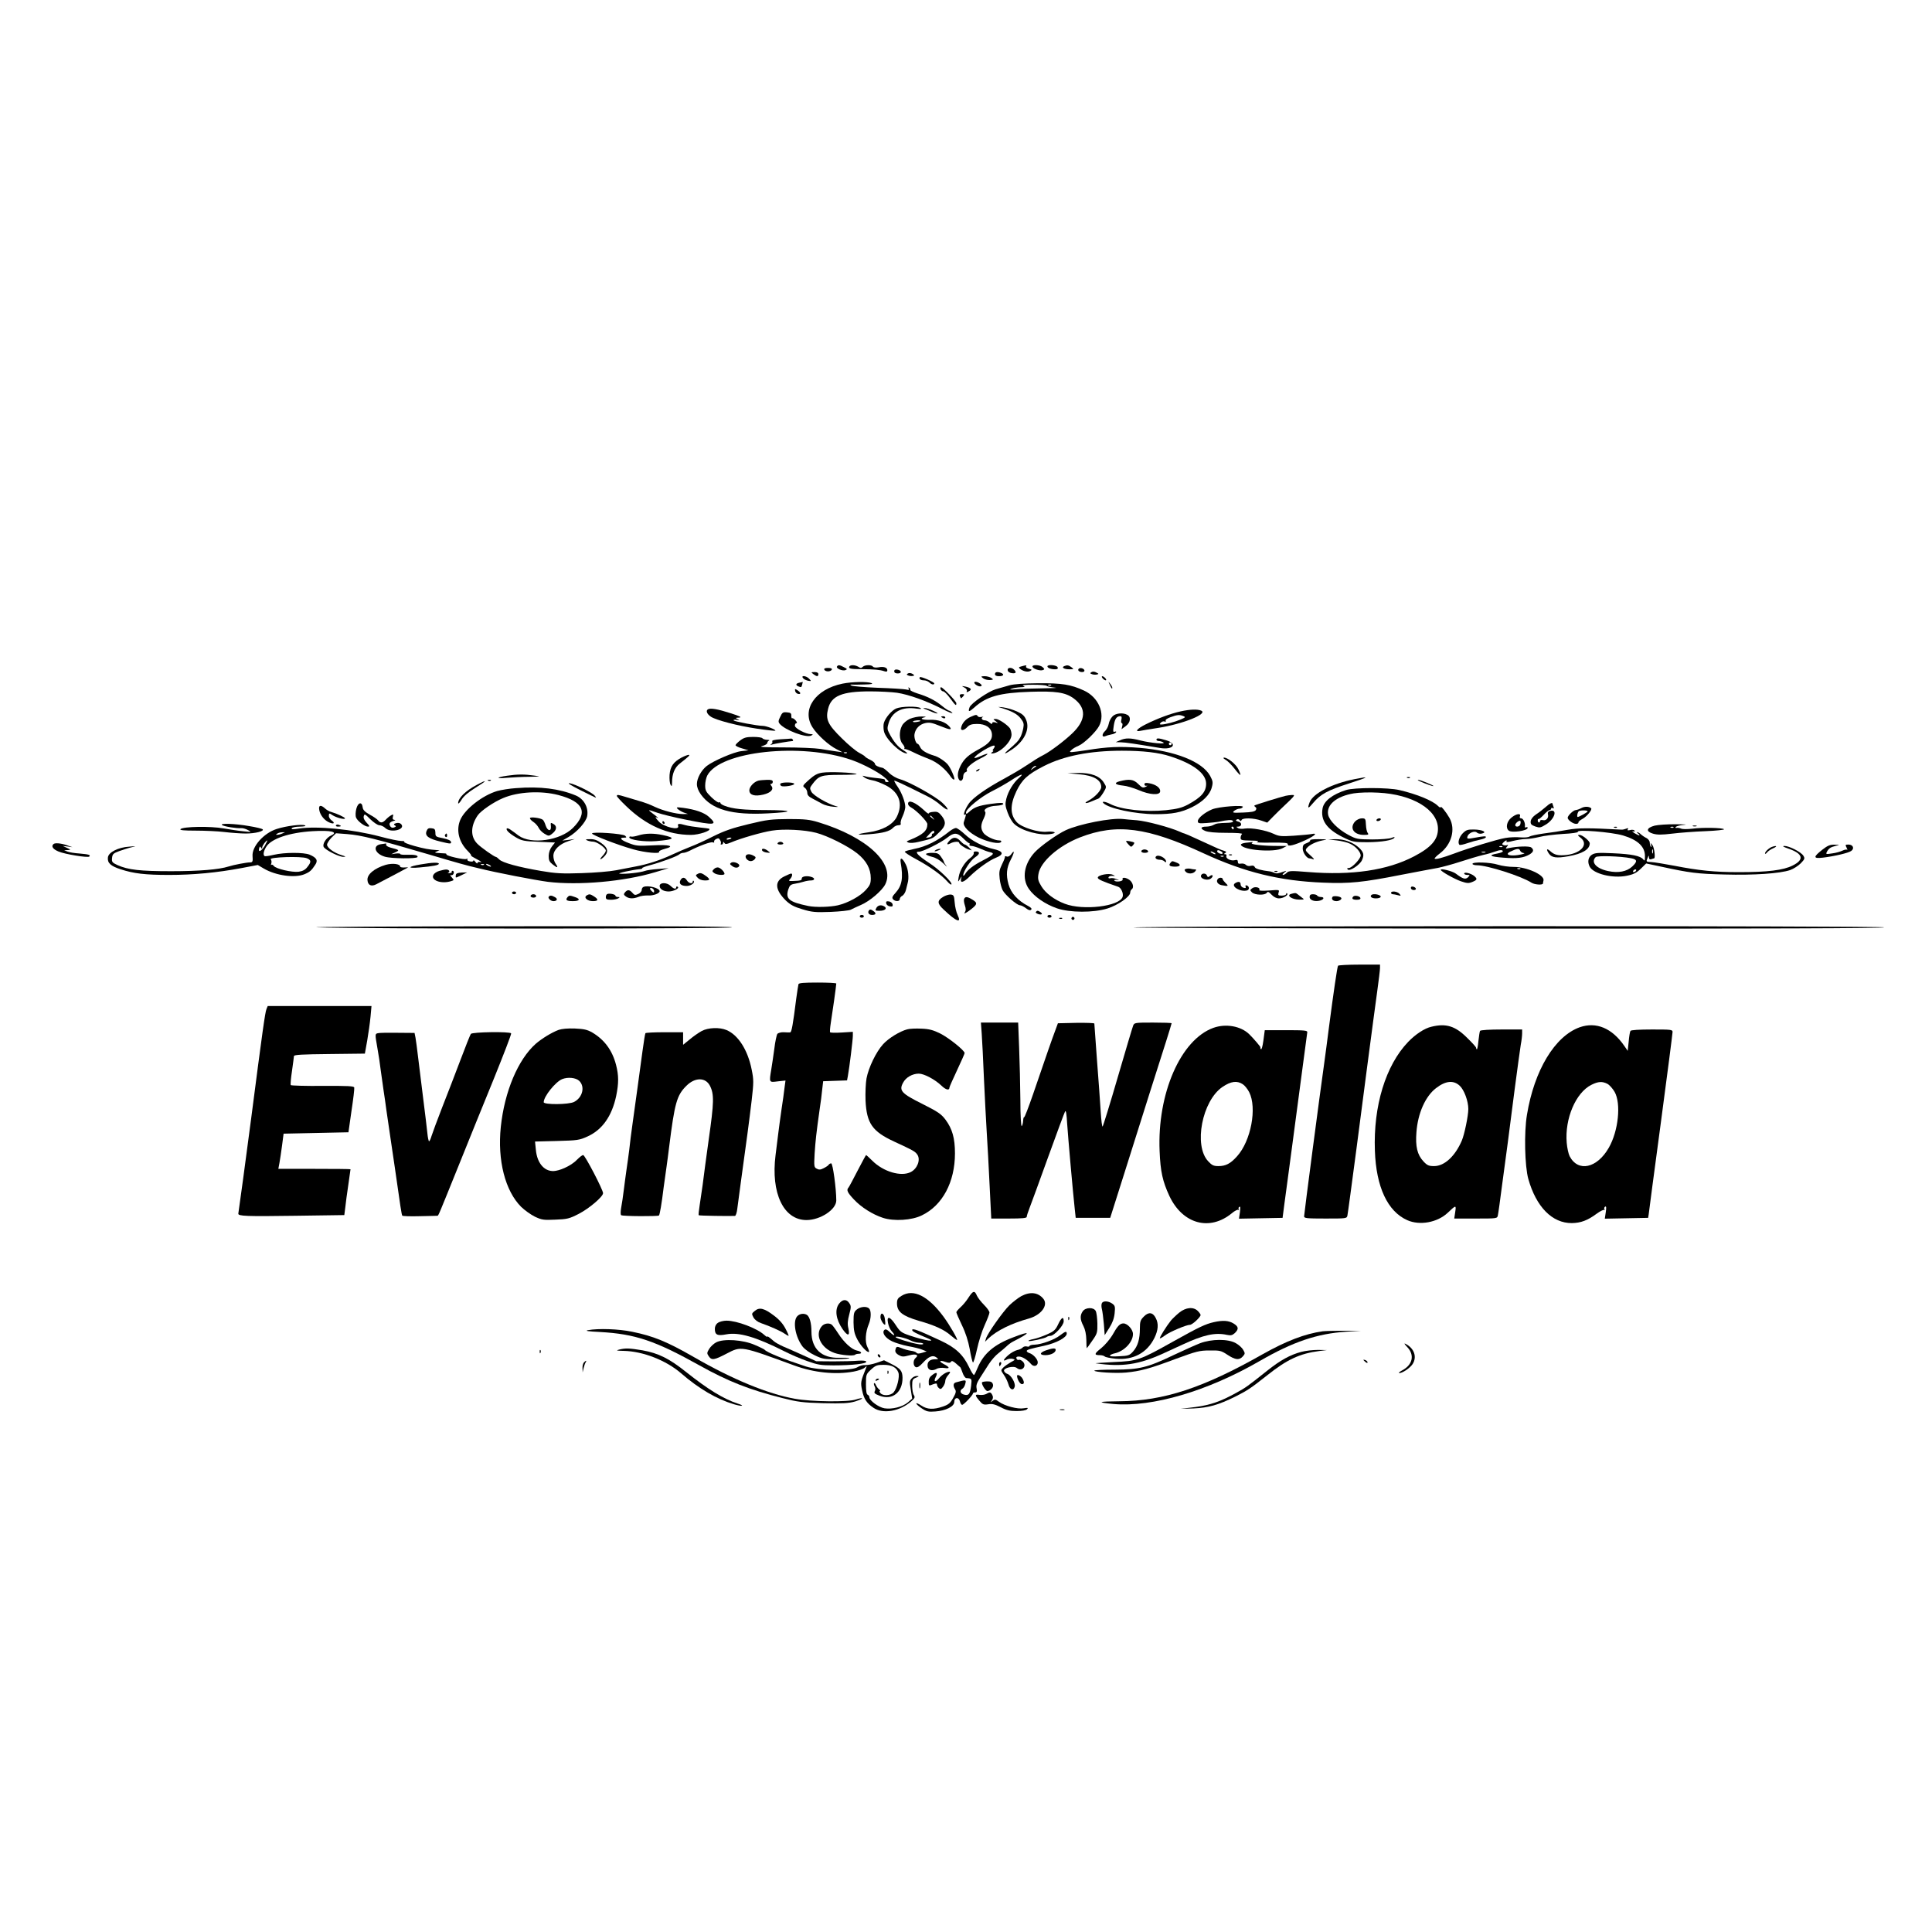 <?xml version="1.0" standalone="no"?>
<!DOCTYPE svg PUBLIC "-//W3C//DTD SVG 20010904//EN"
 "http://www.w3.org/TR/2001/REC-SVG-20010904/DTD/svg10.dtd">
<svg version="1.0" xmlns="http://www.w3.org/2000/svg"
 width="1400pt" height="1400pt" viewBox="0 0 1400 1400"
 preserveAspectRatio="xMidYMid meet">
<g transform="translate(0,1400) scale(0.1,-0.1)"
fill="#000000" stroke="none">
<path d="M6065 9170 c-8 -14 40 -34 61 -26 15 6 14 9 -10 21 -33 18 -43 18
-51 5z"/>
<path d="M6155 9171 c-9 -16 8 -20 91 -20 91 -1 130 -4 162 -15 16 -5 22 -3
22 7 0 20 -26 29 -65 21 -19 -3 -35 -1 -39 5 -10 15 -59 14 -74 -1 -10 -10
-17 -10 -32 0 -23 14 -56 16 -65 3z"/>
<path d="M7401 9171 c-19 -5 -21 -8 -10 -17 23 -19 57 -26 75 -16 14 8 12 10
-10 16 -15 4 -24 11 -21 16 7 11 1 11 -34 1z"/>
<path d="M7482 9168 c5 -15 54 -31 74 -24 14 5 14 8 0 21 -18 18 -80 21 -74 3z"/>
<path d="M7590 9171 c0 -11 25 -21 56 -21 17 0 22 4 18 15 -7 16 -74 22 -74 6z"/>
<path d="M7712 9173 c-23 -9 -1 -23 36 -23 34 0 35 1 16 15 -20 15 -31 17 -52
8z"/>
<path d="M5973 9148 c2 -7 14 -13 27 -13 13 0 25 6 28 13 2 8 -7 12 -28 12
-21 0 -30 -4 -27 -12z"/>
<path d="M7302 9143 c2 -11 14 -19 31 -21 29 -4 35 6 15 26 -19 19 -50 15 -46
-5z"/>
<path d="M7817 9154 c-11 -11 3 -24 24 -24 12 0 19 5 17 13 -5 14 -31 21 -41
11z"/>
<path d="M6480 9136 c0 -11 9 -16 26 -16 31 0 28 23 -4 28 -15 2 -22 -2 -22
-12z"/>
<path d="M7910 9130 c-12 -7 -12 -10 2 -15 9 -4 25 -5 35 -3 17 4 16 5 -3 15
-12 7 -26 8 -34 3z"/>
<path d="M5894 9115 c25 -19 36 -19 36 0 0 10 -10 15 -27 15 -27 -1 -27 -1 -9
-15z"/>
<path d="M6579 9120 c-11 -7 -10 -10 3 -15 9 -4 24 -5 33 -3 13 3 13 5 -3 15
-11 6 -24 8 -33 3z"/>
<path d="M7210 9115 c0 -10 10 -15 30 -15 32 0 40 14 14 24 -27 10 -44 7 -44
-9z"/>
<path d="M5819 9086 c6 -8 23 -16 37 -19 24 -4 24 -3 8 14 -21 23 -63 27 -45
5z"/>
<path d="M6666 9093 c-10 -11 5 -23 29 -23 13 0 30 -7 39 -15 15 -16 36 -20
36 -7 -1 10 -97 52 -104 45z"/>
<path d="M7124 9085 c11 -8 33 -14 49 -13 26 2 27 4 11 15 -10 7 -32 13 -48
13 -29 -1 -30 -1 -12 -15z"/>
<path d="M7990 9085 c7 -8 17 -15 22 -15 6 0 5 7 -2 15 -7 8 -17 15 -22 15 -6
0 -5 -7 2 -15z"/>
<path d="M5793 9053 c-27 -5 -30 -18 -7 -27 21 -8 21 -8 27 14 3 11 4 19 4 19
-1 -1 -12 -4 -24 -6z"/>
<path d="M6105 9046 c-197 -40 -299 -188 -217 -317 35 -55 118 -130 174 -158
l43 -22 -45 6 c-25 4 -76 11 -115 18 -38 6 -158 11 -265 11 -144 0 -185 3
-157 10 20 5 37 15 37 22 0 7 6 15 13 17 6 3 0 6 -15 6 -15 1 -30 6 -33 11 -3
6 -34 10 -67 10 -50 0 -67 -5 -95 -26 -18 -14 -33 -29 -33 -34 0 -5 21 -16 47
-23 l47 -14 -52 -6 c-54 -6 -202 -70 -250 -107 -40 -31 -72 -90 -72 -131 0
-24 10 -49 29 -76 79 -110 225 -151 486 -137 193 10 187 23 -12 24 -164 0
-245 8 -305 32 -16 6 -28 15 -28 20 0 5 -4 7 -10 3 -5 -3 -30 14 -55 38 -39
38 -45 49 -45 86 0 23 7 55 15 71 91 177 681 240 1046 113 88 -31 206 -94 247
-133 26 -25 27 -27 8 -27 -8 0 -14 5 -13 11 2 10 -3 12 -80 20 -23 2 -52 7
-65 11 -21 6 -22 5 -5 -8 9 -8 35 -17 57 -21 22 -3 68 -21 101 -38 97 -51 124
-134 77 -228 -29 -56 -103 -97 -203 -111 -98 -14 -95 -22 5 -14 99 8 148 21
172 47 9 10 26 18 38 18 14 0 20 5 17 13 -3 7 3 31 14 53 10 21 18 51 19 65 0
36 -24 101 -54 146 -15 21 -26 41 -26 45 0 6 54 -19 238 -111 30 -14 74 -43
98 -65 60 -52 70 -37 12 17 -52 48 -239 152 -305 170 -26 7 -60 26 -81 47 -20
19 -41 36 -47 36 -29 5 -55 18 -55 29 0 7 -15 20 -34 29 -19 9 -36 20 -38 24
-2 4 -21 16 -42 27 -22 11 -79 58 -127 106 -101 99 -118 136 -98 214 23 93
102 125 303 125 72 0 160 -5 196 -10 86 -13 216 -60 325 -116 49 -25 83 -38
76 -30 -8 9 -18 16 -23 16 -5 0 -28 15 -51 34 -51 41 -103 68 -179 91 -31 10
-55 22 -52 26 2 4 -1 11 -7 15 -8 5 -9 3 -4 -6 6 -10 1 -11 -21 -6 -16 3 -108
9 -204 12 -96 4 -182 11 -190 16 -12 7 -11 8 5 7 11 -1 52 0 90 1 49 1 64 4
50 10 -29 12 -140 10 -210 -4z m32 -502 c-3 -3 -12 -4 -19 -1 -8 3 -5 6 6 6
11 1 17 -2 13 -5z"/>
<path d="M7060 9054 c0 -13 34 -32 47 -27 10 4 9 9 -4 19 -19 14 -43 18 -43 8z"/>
<path d="M8041 9040 c14 -31 19 -36 19 -24 0 6 -7 19 -16 30 -14 18 -14 18 -3
-6z"/>
<path d="M7315 9034 c-27 -8 -73 -21 -101 -29 -53 -16 -177 -101 -188 -130
-13 -36 -4 -36 34 -2 88 80 185 107 405 114 186 6 254 -4 314 -47 96 -70 92
-159 -11 -256 -58 -55 -154 -127 -203 -153 -46 -24 -56 -31 -140 -86 -33 -22
-98 -60 -144 -85 -134 -72 -233 -142 -262 -185 -28 -41 -44 -89 -26 -78 10 6
9 1 -9 -55 -9 -29 39 -77 109 -112 69 -33 150 -49 161 -31 5 7 -1 11 -13 11
-35 0 -99 31 -115 55 -21 32 -20 58 3 105 11 23 15 42 10 47 -18 18 25 42 79
44 31 2 52 7 52 14 0 9 -21 9 -88 0 -92 -13 -122 -24 -159 -58 -19 -17 -23
-18 -23 -5 0 26 104 112 187 154 43 21 105 57 138 78 70 47 104 57 58 18 -40
-35 -77 -95 -91 -151 -9 -37 -8 -52 10 -100 11 -31 32 -68 48 -82 53 -50 188
-87 268 -72 48 8 20 21 -32 16 -60 -7 -182 31 -217 68 -50 54 -51 126 -4 225
41 85 82 123 200 183 145 74 335 111 565 111 152 0 266 -13 351 -41 167 -54
259 -124 259 -198 0 -59 -34 -98 -131 -151 -46 -24 -77 -32 -160 -41 -150 -15
-325 4 -404 45 -35 18 -65 22 -49 6 39 -39 229 -79 375 -80 123 0 188 12 267
51 77 38 129 89 143 143 10 36 8 46 -12 84 -57 103 -253 181 -512 203 -138 11
-231 8 -382 -17 -49 -7 -98 -14 -108 -14 -17 0 -17 2 -3 15 8 9 32 23 52 31
40 17 126 100 149 144 46 89 -5 208 -110 256 -96 44 -158 54 -330 53 -104 -1
-177 -6 -210 -15z m270 -4 c6 -5 33 -10 60 -13 28 -2 -16 -4 -96 -5 -80 -1
-168 -4 -195 -7 -36 -3 -42 -2 -24 4 14 5 43 10 65 11 32 1 36 3 20 10 -13 5
12 8 70 8 49 0 95 -3 100 -8z m32 4 c-3 -3 -12 -4 -19 -1 -8 3 -5 6 6 6 11 1
17 -2 13 -5z m-108 -587 c-2 -1 -13 -9 -24 -17 -19 -14 -19 -14 -6 3 7 9 18
17 24 17 6 0 8 -1 6 -3z"/>
<path d="M6988 9018 c13 -6 21 -17 18 -25 -4 -11 -1 -11 15 -2 25 13 15 25
-26 34 -28 5 -29 5 -7 -7z"/>
<path d="M6816 9005 c4 -8 12 -15 19 -15 7 0 30 -22 50 -50 39 -53 45 -58 45
-36 0 14 -98 116 -111 116 -5 0 -6 -7 -3 -15z"/>
<path d="M5762 8993 c2 -10 11 -19 21 -21 23 -5 21 10 -4 26 -18 12 -20 11
-17 -5z"/>
<path d="M6956 8955 c4 -8 7 -15 9 -15 1 0 8 7 15 15 10 13 9 15 -8 15 -15 0
-20 -5 -16 -15z"/>
<path d="M6494 8866 c-34 -15 -77 -66 -89 -104 -4 -13 -4 -40 0 -59 10 -56
120 -163 167 -163 7 0 -5 11 -28 25 -38 23 -70 62 -103 127 -12 22 -12 35 -2
67 25 84 98 122 203 106 31 -4 39 -3 28 4 -21 15 -139 13 -176 -3z"/>
<path d="M7260 8869 c74 -23 113 -44 137 -76 21 -27 24 -39 18 -70 -4 -21 -13
-50 -21 -65 -14 -26 -27 -41 -93 -97 -35 -31 -16 -25 34 9 89 61 129 147 101
213 -12 30 -26 43 -68 62 -29 13 -73 26 -98 29 -44 5 -44 5 -10 -5z"/>
<path d="M5130 8860 c-17 -10 -7 -35 22 -54 39 -25 196 -66 332 -86 72 -11
132 -17 134 -15 8 7 -64 35 -90 35 -38 0 -202 31 -211 39 -5 5 4 7 20 5 24 -4
25 -3 8 5 -18 9 -17 10 10 11 23 2 9 9 -55 30 -99 32 -152 41 -170 30z"/>
<path d="M6700 8863 c8 -2 29 -11 47 -19 17 -8 37 -14 45 -14 7 0 -7 9 -31 20
-24 11 -51 20 -60 19 -13 0 -13 -1 -1 -6z"/>
<path d="M8555 8845 c-73 -16 -169 -52 -253 -94 -62 -31 -83 -56 -39 -47 12 3
69 12 127 21 182 28 370 104 313 126 -27 11 -81 9 -148 -6z m20 -34 c18 -7 15
-10 -20 -25 -43 -18 -109 -35 -138 -36 -15 0 -16 2 -5 14 7 7 19 11 27 8 9 -3
12 -1 8 5 -4 7 10 17 35 26 49 18 65 19 93 8z"/>
<path d="M5654 8806 c-15 -29 -15 -38 -4 -51 38 -46 195 -105 229 -85 14 8 14
9 -2 10 -38 0 -117 42 -117 61 0 11 5 19 12 19 6 0 3 8 -7 20 -10 11 -21 18
-25 15 -3 -2 -6 6 -6 18 1 18 -5 23 -31 25 -29 3 -35 -1 -49 -32z"/>
<path d="M8061 8808 c-12 -12 -24 -36 -27 -54 -3 -18 -15 -40 -25 -50 -25 -22
-26 -49 -1 -39 9 4 29 10 45 13 15 2 30 9 34 15 4 6 0 8 -9 5 -12 -5 -14 2 -7
45 8 49 20 67 48 67 9 0 11 -7 7 -25 -4 -14 -2 -25 3 -25 5 0 7 -10 3 -22 l-5
-22 30 22 c35 25 41 67 12 82 -32 18 -87 12 -108 -12z"/>
<path d="M7035 8806 c-35 -15 -60 -42 -69 -73 -10 -30 16 -31 44 -1 15 16 32
22 69 22 63 1 105 -27 109 -74 4 -40 -22 -70 -98 -111 -72 -39 -104 -68 -129
-117 -22 -44 -26 -78 -12 -101 12 -19 31 -5 31 24 0 12 7 26 16 29 9 4 14 9
11 13 -13 12 35 56 94 85 70 34 74 50 5 19 -25 -11 -46 -17 -45 -13 1 20 134
100 146 88 3 -3 0 -12 -7 -21 -7 -8 -9 -15 -4 -15 5 0 2 -5 -6 -10 -9 -6 -10
-10 -3 -10 54 -1 143 84 143 136 0 16 -6 38 -12 47 -22 28 -81 67 -102 67 -21
-1 -21 -1 -1 -16 20 -16 20 -16 -2 -9 -15 4 -23 2 -23 -6 0 -8 -6 -6 -18 4
-10 10 -26 17 -35 17 -21 0 -31 17 -15 24 7 3 3 3 -9 1 -12 -3 -24 -1 -28 5
-8 13 -13 12 -50 -4z"/>
<path d="M6593 8791 c-25 -12 -48 -32 -57 -50 -22 -42 -20 -103 4 -131 11 -12
17 -27 14 -32 -3 -4 -2 -7 3 -6 4 2 33 -9 63 -24 30 -15 82 -37 114 -49 57
-22 119 -72 157 -130 10 -13 20 -21 24 -17 7 7 -26 83 -47 108 -20 24 -70 57
-98 64 -54 16 -92 38 -102 62 -6 13 -14 24 -18 24 -13 0 -28 46 -23 71 7 40
37 70 77 79 31 7 50 3 109 -21 74 -30 89 -30 67 -4 -28 33 -83 52 -142 49 -57
-2 -80 10 -35 19 12 2 2 5 -23 5 -25 1 -63 -7 -87 -17z m77 -15 c0 -2 -13 -6
-29 -8 -17 -2 -28 -1 -25 4 5 8 54 12 54 4z"/>
<path d="M6820 8806 c0 -2 7 -6 15 -10 8 -3 15 -1 15 4 0 6 -7 10 -15 10 -8 0
-15 -2 -15 -4z"/>
<path d="M5657 8643 c-45 -3 -65 -8 -61 -15 4 -5 0 -15 -7 -20 -10 -7 -9 -8 6
-3 18 6 127 24 148 25 5 0 5 5 2 10 -3 6 -9 9 -13 8 -4 -1 -38 -3 -75 -5z"/>
<path d="M8115 8635 l-30 -13 39 -1 c35 -1 102 -11 281 -41 95 -16 132 30 45
56 -54 16 -70 17 -70 4 0 -5 8 -10 18 -10 9 0 24 -5 32 -10 22 -15 -93 -4
-165 14 -72 19 -110 20 -150 1z m375 -25 c0 -5 -4 -10 -10 -10 -5 0 -10 5 -10
10 0 6 5 10 10 10 6 0 10 -4 10 -10z"/>
<path d="M4940 8511 c-60 -32 -83 -65 -88 -125 -2 -29 1 -62 7 -72 9 -16 10
-14 11 16 0 63 19 108 56 137 68 53 78 63 63 63 -8 -1 -30 -9 -49 -19z"/>
<path d="M8880 8495 c14 -7 43 -36 65 -64 21 -28 41 -49 43 -46 2 2 -4 20 -14
40 -17 37 -77 85 -104 85 -9 -1 -5 -6 10 -15z"/>
<path d="M7080 8420 c-9 -6 -10 -10 -3 -10 6 0 15 5 18 10 8 12 4 12 -15 0z"/>
<path d="M5959 8401 c-35 -5 -58 -17 -96 -51 -47 -42 -49 -46 -32 -58 11 -7
19 -24 19 -37 0 -16 10 -28 38 -42 20 -11 52 -28 71 -38 18 -10 54 -19 80 -21
39 -3 42 -2 16 5 -61 18 -160 76 -175 103 -13 25 -13 29 6 54 47 63 64 69 204
69 71 0 123 3 117 6 -19 11 -198 18 -248 10z"/>
<path d="M7815 8390 c109 -9 165 -41 165 -93 0 -25 -47 -75 -95 -100 -37 -20
-14 -22 28 -3 18 8 38 16 45 18 7 2 23 21 37 44 24 40 24 41 5 71 -29 49 -92
73 -186 72 l-79 -2 80 -7z"/>
<path d="M3676 8379 c-84 -12 -84 -23 -1 -15 39 3 111 7 160 7 85 2 87 2 35 9
-70 10 -120 10 -194 -1z"/>
<path d="M9816 8354 c-163 -32 -301 -103 -326 -168 -18 -48 -11 -49 26 -4 53
63 104 91 260 141 146 47 154 54 40 31z"/>
<path d="M10198 8363 c7 -3 16 -2 19 1 4 3 -2 6 -13 5 -11 0 -14 -3 -6 -6z"/>
<path d="M3538 8343 c7 -3 16 -2 19 1 4 3 -2 6 -13 5 -11 0 -14 -3 -6 -6z"/>
<path d="M5495 8343 c-31 -8 -65 -44 -65 -70 0 -34 38 -46 101 -31 55 13 79
39 58 64 -8 10 -8 14 0 14 6 0 11 7 11 15 0 11 -11 15 -42 14 -24 -1 -52 -3
-63 -6z"/>
<path d="M8111 8338 c-42 -12 -30 -25 29 -31 25 -2 74 -17 110 -32 81 -35 154
-40 157 -10 3 25 -30 50 -78 59 -27 5 -36 3 -36 -8 0 -8 7 -12 16 -10 9 3 6
-1 -6 -7 -20 -10 -27 -8 -55 20 -34 34 -64 38 -137 19z"/>
<path d="M10290 8338 c45 -20 94 -37 97 -34 5 4 -97 46 -111 45 -6 0 0 -5 14
-11z"/>
<path d="M3454 8312 c-81 -43 -134 -95 -134 -132 0 -8 11 3 24 24 16 27 49 55
102 88 85 52 90 64 8 20z"/>
<path d="M4204 8275 c60 -30 111 -55 114 -55 2 0 -1 6 -8 14 -17 22 -140 83
-180 90 -23 4 1 -12 74 -49z"/>
<path d="M5655 8321 c-3 -5 0 -13 6 -16 15 -10 101 4 94 16 -8 12 -92 12 -100
0z"/>
<path d="M3740 8289 c-47 -3 -108 -13 -137 -21 -108 -32 -235 -132 -268 -210
-31 -75 -10 -160 55 -225 18 -18 28 -33 24 -33 -5 0 14 -12 41 -26 28 -14 40
-24 28 -21 -14 3 -23 0 -23 -6 0 -7 -7 -3 -15 7 -8 11 -15 15 -15 9 0 -6 -11
-8 -25 -5 -14 2 -22 9 -18 15 3 6 1 7 -6 3 -14 -9 -153 23 -146 33 2 4 -4 7
-13 7 -9 0 -30 2 -47 3 -26 2 -28 3 -10 11 l20 9 -20 1 c-56 4 -87 9 -163 30
-46 13 -79 26 -73 30 7 3 -3 6 -21 6 -18 0 -87 14 -153 32 -201 53 -457 78
-589 58 -44 -7 -57 -6 -52 2 4 7 31 12 59 12 34 1 47 4 37 9 -19 11 -138 -4
-205 -26 -94 -30 -180 -127 -175 -196 3 -38 1 -46 -17 -46 -26 0 -120 -18
-157 -30 -69 -22 -212 -34 -416 -34 -226 0 -312 10 -388 44 -39 18 -43 23 -40
52 3 28 9 34 53 50 28 10 68 23 90 28 36 8 34 8 -18 4 -81 -5 -151 -41 -155
-78 -5 -40 20 -63 92 -86 94 -31 177 -41 351 -41 175 0 347 16 527 50 l116 22
44 -26 c87 -51 224 -70 294 -41 39 16 52 28 78 68 22 32 11 52 -41 74 -42 17
-181 17 -258 -1 -33 -8 -63 -12 -67 -10 -13 8 -9 34 10 66 35 60 168 105 337
115 134 8 191 -6 133 -32 -35 -16 -64 -63 -52 -83 14 -23 112 -72 143 -71 21
0 17 3 -16 13 -54 17 -103 53 -103 75 0 10 15 33 32 51 l33 32 80 -6 c106 -9
199 -32 608 -152 192 -57 256 -75 342 -95 132 -33 414 -87 505 -99 224 -27
552 2 775 69 l100 30 -75 -6 c-41 -3 -85 -9 -97 -14 -33 -12 -140 -24 -183
-20 -22 3 88 27 147 33 12 1 20 5 17 7 -3 3 23 13 58 22 79 21 198 65 212 79
5 5 18 10 27 10 10 0 30 7 46 15 70 36 154 67 168 61 9 -3 13 -2 10 4 -3 5 3
14 14 20 16 8 22 7 30 -9 6 -10 7 -21 4 -25 -3 -3 -1 -6 5 -6 7 0 12 6 12 13
0 9 2 9 9 -1 7 -11 15 -10 47 3 70 30 226 75 298 86 85 14 238 6 321 -16 83
-22 229 -95 297 -149 66 -53 98 -111 98 -180 0 -38 -6 -52 -35 -84 -41 -46
-130 -95 -203 -112 -57 -13 -162 -16 -215 -5 -139 29 -166 51 -145 119 10 30
17 37 47 42 20 3 49 10 65 15 16 5 40 9 52 9 27 0 32 15 8 24 -31 12 -74 7
-74 -9 0 -15 -8 -17 -67 -19 -28 -1 -30 1 -17 15 15 16 19 39 7 39 -4 0 -26
-9 -50 -21 -72 -35 -68 -96 12 -175 33 -31 59 -45 120 -63 69 -21 93 -23 204
-19 69 3 135 10 146 16 11 6 45 22 75 35 63 27 152 103 175 149 74 150 -133
343 -485 450 -63 19 -97 23 -215 23 -126 -1 -155 -4 -291 -37 -117 -28 -174
-48 -255 -88 -57 -29 -131 -63 -164 -75 -33 -13 -94 -39 -135 -58 -85 -40
-177 -70 -265 -86 -33 -6 -96 -18 -140 -27 -45 -9 -155 -18 -250 -21 -144 -5
-189 -2 -295 16 -163 28 -278 59 -302 83 -10 10 -20 18 -23 18 -12 0 -113 71
-138 98 -49 51 -47 128 5 204 23 33 116 97 184 125 108 46 273 55 400 22 183
-48 218 -127 105 -239 -92 -91 -302 -121 -393 -55 -18 14 -43 32 -56 41 -12 9
-25 14 -29 11 -10 -10 17 -36 66 -65 41 -24 59 -28 164 -32 l119 -5 -22 -28
c-14 -18 -23 -43 -24 -68 0 -33 5 -44 29 -63 35 -28 43 -26 21 6 -9 12 -16 38
-16 56 0 43 44 86 109 107 l46 15 -45 -6 -45 -5 45 26 c62 36 127 109 135 151
11 62 -23 125 -83 150 -118 49 -258 67 -432 53z m-1695 -329 c-11 -5 -27 -9
-35 -9 -13 -1 -13 0 0 9 8 5 24 9 35 9 l20 0 -20 -9z m3255 -34 c0 -2 -9 -6
-20 -9 -11 -3 -18 -1 -14 4 5 9 34 13 34 5z m-3381 -54 c-24 -40 -50 -53 -41
-19 4 14 7 16 13 5 7 -11 9 -10 9 1 0 13 28 51 37 51 2 0 -6 -17 -18 -38z
m304 -91 c33 -13 34 -27 4 -64 -15 -20 -34 -30 -63 -34 -47 -6 -164 21 -180
42 -6 8 -14 12 -18 8 -4 -4 -4 0 0 10 3 9 2 23 -4 30 -14 16 220 24 261 8z
m1284 -47 c-3 -3 -12 -4 -19 -1 -8 3 -5 6 6 6 11 1 17 -2 13 -5z m43 -4 c8 -5
11 -10 5 -10 -5 0 -17 5 -25 10 -8 5 -10 10 -5 10 6 0 17 -5 25 -10z"/>
<path d="M9754 8275 c-98 -31 -160 -79 -170 -132 -16 -86 29 -151 146 -209 72
-35 79 -37 180 -37 103 1 183 14 195 33 3 6 -6 5 -22 -2 -16 -6 -77 -11 -139
-11 -107 1 -115 2 -173 33 -76 41 -139 104 -147 147 -13 72 61 133 186 154 37
6 114 9 177 5 249 -12 433 -123 433 -262 0 -78 -48 -134 -172 -199 -194 -102
-452 -140 -770 -114 -122 10 -139 9 -153 -5 -9 -9 -21 -16 -28 -16 -6 0 -2 7
9 16 19 15 19 16 -1 9 -44 -16 -55 -17 -72 -9 -10 4 -22 8 -28 9 -68 8 -107
19 -112 31 -4 10 -13 14 -29 10 -13 -4 -28 -1 -36 7 -6 7 -22 11 -35 9 -17 -3
-23 0 -23 13 0 13 -6 16 -21 12 -28 -8 -69 12 -62 29 3 8 -1 14 -8 14 -12 0
-12 2 0 9 10 7 8 10 -10 16 -25 7 -46 17 -192 84 -49 23 -91 41 -94 41 -3 0
-19 6 -36 14 -70 31 -238 76 -308 82 -41 3 -86 7 -100 9 -85 10 -319 -36 -416
-81 -64 -30 -183 -115 -225 -160 -78 -85 -95 -191 -42 -266 39 -56 119 -111
203 -140 93 -32 265 -33 367 -1 76 24 164 86 164 115 0 9 5 20 10 23 18 11 11
46 -12 66 -26 21 -60 25 -53 7 6 -15 -51 -22 -60 -9 -3 5 5 7 17 5 21 -4 21
-3 -2 6 -14 6 -33 9 -43 6 -11 -3 -17 0 -14 7 2 7 15 11 28 10 23 -2 23 -2 3
8 -28 14 -109 -2 -109 -21 0 -12 34 -27 148 -66 21 -7 40 -49 32 -73 -22 -69
-287 -101 -419 -50 -75 28 -140 77 -170 127 -23 38 -27 53 -21 88 13 88 145
205 301 266 265 103 488 74 899 -117 295 -136 549 -199 865 -211 188 -8 287 2
565 57 116 22 235 45 265 50 30 6 102 25 160 44 58 19 132 41 165 49 33 7 73
19 88 25 34 13 57 14 57 2 0 -5 -18 -12 -40 -16 -69 -12 -53 -23 44 -30 100
-8 145 -2 189 23 30 18 34 34 13 51 -14 11 -99 9 -165 -5 -22 -5 -23 -4 -10
12 8 10 9 15 2 11 -6 -4 -18 -4 -27 -1 -13 5 -13 8 -1 20 15 16 29 19 21 5 -4
-5 18 -3 46 5 29 7 71 14 93 14 22 0 67 7 100 15 33 9 110 18 172 22 62 3 110
10 107 15 -12 19 240 -1 327 -26 107 -32 159 -81 159 -149 0 -35 -2 -38 -12
-25 -20 26 -83 39 -220 45 -108 5 -131 3 -153 -11 -27 -18 -33 -53 -15 -87 28
-52 168 -86 269 -65 49 10 70 21 101 51 l39 38 103 -22 c217 -47 266 -53 464
-58 215 -6 401 7 476 32 25 9 59 31 77 49 29 30 31 36 19 55 -16 27 -103 71
-137 71 -18 -1 -10 -6 27 -19 108 -37 119 -80 32 -123 -67 -34 -181 -48 -390
-48 -174 0 -291 12 -465 46 -71 13 -146 26 -167 27 -41 2 -41 2 -28 32 8 18 9
19 9 1 1 -12 6 -16 17 -12 9 3 18 6 20 6 11 0 2 79 -12 96 -15 19 -16 19 -9
-1 3 -11 2 -16 -2 -11 -4 4 -8 17 -8 29 0 12 -10 26 -22 33 -13 6 -31 18 -41
27 -10 10 -23 17 -28 17 -5 0 -2 -4 6 -10 8 -5 12 -11 10 -13 -3 -2 -18 5 -35
15 -16 11 -22 17 -12 14 11 -4 16 -2 11 5 -3 6 -17 8 -31 4 -18 -4 -23 -2 -17
6 5 9 2 10 -12 4 -10 -4 -26 -8 -34 -7 -240 13 -311 13 -390 -1 -47 -9 -125
-21 -175 -27 -49 -7 -95 -17 -102 -22 -7 -6 -36 -8 -65 -6 -29 3 -78 1 -108
-4 -61 -10 -266 -73 -375 -114 -81 -30 -132 -44 -139 -36 -3 2 14 20 38 38 85
65 115 174 70 256 -25 44 -64 92 -64 79 0 -6 -9 -2 -20 9 -38 38 -151 85 -280
115 -81 19 -326 19 -386 0z m1133 -411 c-3 -3 -12 -4 -19 -1 -8 3 -5 6 6 6 11
1 17 -2 13 -5z m129 -29 c4 -8 14 -15 23 -16 28 -2 -32 -17 -71 -18 -44 -1
-56 12 -25 27 51 25 66 26 73 7z m961 -17 c-3 -7 -5 -2 -5 12 0 14 2 19 5 13
2 -7 2 -19 0 -25z m-3127 12 c8 -5 12 -12 9 -15 -8 -8 -39 5 -39 16 0 11 11
11 30 -1z m-50 -10 c8 -5 11 -10 5 -10 -5 0 -17 5 -25 10 -8 5 -10 10 -5 10 6
0 17 -5 25 -10z m1963 3 c-7 -2 -19 -2 -25 0 -7 3 -2 5 12 5 14 0 19 -2 13 -5z
m-1896 -29 c-3 -3 -12 -4 -19 -1 -8 3 -5 6 6 6 11 1 17 -2 13 -5z m2952 -13
c46 -9 48 -23 9 -60 -40 -37 -101 -49 -175 -33 -86 18 -127 64 -90 101 12 12
178 7 256 -8z m36 -91 c-3 -5 -11 -10 -16 -10 -6 0 -7 5 -4 10 3 6 11 10 16
10 6 0 7 -4 4 -10z"/>
<path d="M4470 8232 c0 -5 30 -38 68 -74 144 -139 300 -208 469 -208 57 0 147
30 133 44 -3 2 -35 7 -71 10 -37 4 -82 11 -100 16 -48 14 -62 13 -55 -5 13
-36 -105 -8 -141 33 -26 28 -29 37 -10 26 17 -10 -1 8 -37 34 -35 27 -34 27
39 2 32 -11 125 -34 207 -50 209 -42 231 -40 166 20 -35 32 -99 54 -187 66
-48 6 -53 5 -40 -8 8 -8 28 -20 44 -26 l30 -10 -35 -1 c-50 0 -144 24 -204 52
-28 14 -78 33 -111 42 -33 10 -80 24 -104 31 -52 16 -61 17 -61 6z"/>
<path d="M9315 8233 c-38 -9 -220 -65 -225 -70 -2 -2 1 -7 7 -11 8 -5 9 -13 3
-22 -7 -11 -33 -16 -92 -18 -76 -3 -81 -2 -64 13 11 8 28 15 37 15 10 0 21 5
25 12 11 17 -175 3 -223 -17 -54 -23 -103 -63 -103 -85 0 -16 7 -18 63 -14 34
2 73 7 87 9 69 15 98 16 104 6 5 -7 -6 -12 -31 -13 -78 -3 -88 -4 -110 -16
-12 -7 -35 -12 -52 -12 -42 0 -46 -15 -8 -31 21 -9 73 -14 154 -14 77 0 119
-3 113 -9 -6 -6 -10 -18 -10 -28 0 -16 10 -18 73 -19 51 -1 65 -3 47 -9 -15
-5 26 -7 100 -6 100 1 124 -2 122 -12 -4 -20 48 -7 130 31 70 33 88 53 41 43
-16 -3 -74 -8 -129 -12 -90 -6 -107 -4 -145 14 -56 26 -160 45 -208 38 -20 -4
-43 -2 -51 4 -13 8 -13 10 1 10 29 0 31 29 3 36 -19 5 -22 9 -13 15 8 5 17 3
22 -4 7 -9 10 -9 14 1 7 17 88 15 142 -4 l44 -15 42 43 c23 24 62 61 86 84 24
22 50 48 58 57 12 15 11 17 -10 16 -13 -1 -33 -3 -44 -6z m-375 -233 c0 -5 -2
-10 -4 -10 -3 0 -8 5 -11 10 -3 6 -1 10 4 10 6 0 11 -4 11 -10z"/>
<path d="M6580 8175 c0 -8 10 -20 22 -26 40 -22 118 -102 118 -121 0 -48 -31
-76 -130 -116 -23 -9 -24 -10 -6 -18 11 -4 42 -2 70 5 112 26 105 23 157 75
43 42 46 70 15 111 -23 29 -32 35 -61 32 -19 -1 -35 -6 -35 -11 0 -6 -15 4
-32 21 -65 60 -118 82 -118 48z m181 -102 c13 -16 12 -17 -3 -4 -10 7 -18 15
-18 17 0 8 8 3 21 -13z m9 -103 c0 -5 -4 -10 -10 -10 -5 0 -9 -6 -7 -12 1 -7
-8 -14 -20 -16 l-23 -3 23 25 c23 27 37 33 37 16z"/>
<path d="M2582 8139 c-6 -23 -7 -51 -2 -63 10 -26 63 -66 86 -66 15 0 13 5 -9
28 -17 18 -25 34 -21 48 5 18 9 16 48 -23 25 -24 53 -43 65 -43 12 0 32 -9 44
-21 41 -38 151 -9 113 30 -9 8 -22 10 -36 6 -17 -5 -19 -9 -9 -16 11 -6 10 -9
-5 -15 -11 -4 -21 -2 -27 7 -13 20 -6 32 22 40 14 4 17 7 7 8 -11 1 -15 7 -11
22 5 18 3 20 -13 11 -11 -6 -28 -20 -38 -31 -23 -25 -39 -27 -56 -6 -7 9 -34
28 -61 42 -35 20 -49 34 -51 53 -5 43 -34 36 -46 -11z"/>
<path d="M11198 8150 c-18 -16 -49 -40 -68 -52 -22 -15 -36 -33 -38 -49 -2
-20 3 -27 33 -38 33 -11 38 -10 80 16 62 40 83 111 28 97 -14 -4 -19 -11 -16
-25 7 -26 -13 -48 -37 -42 -11 3 -20 0 -20 -6 0 -6 -4 -11 -8 -11 -5 0 -9 7
-9 15 0 8 3 13 5 10 3 -3 20 11 38 30 17 19 37 35 43 35 6 0 11 5 11 11 0 5 5
7 12 3 8 -5 9 -2 5 10 -4 10 -7 20 -7 22 0 12 -23 1 -52 -26z"/>
<path d="M2314 8128 c7 -37 40 -76 75 -89 32 -13 40 -2 14 16 -12 9 -21 24
-20 35 1 18 3 19 26 3 28 -18 91 -35 91 -23 0 7 -57 34 -99 46 -14 3 -34 15
-45 25 -32 30 -50 25 -42 -13z"/>
<path d="M11460 8145 c-14 -8 -32 -14 -41 -15 -17 0 -59 -40 -59 -56 0 -16 39
-44 60 -44 11 0 19 4 18 10 -2 5 12 17 31 27 31 17 71 67 61 76 -15 14 -48 14
-70 2z m44 -26 c-4 -7 -62 -39 -71 -39 -9 0 -1 39 10 43 20 8 67 5 61 -4z"/>
<path d="M10951 8074 c-33 -28 -42 -73 -18 -93 22 -18 137 -1 137 20 0 6 -5 7
-11 4 -6 -4 -10 -1 -9 6 4 25 -12 59 -27 59 -9 0 -13 6 -9 15 9 25 -29 18 -63
-11z m65 -49 c-6 -18 -36 -20 -36 -4 0 16 34 40 38 28 2 -5 1 -16 -2 -24z"/>
<path d="M3840 8071 c0 -6 11 -18 25 -27 14 -9 31 -28 38 -42 6 -14 26 -34 43
-44 30 -18 32 -18 58 3 31 25 34 54 5 69 -19 11 -20 9 -17 -17 4 -40 -24 -37
-38 5 -5 17 -14 36 -20 41 -15 14 -94 24 -94 12z"/>
<path d="M9820 8048 c-43 -47 -11 -98 63 -98 32 0 37 2 28 14 -6 7 -12 34 -13
60 -2 43 -4 46 -30 46 -15 0 -36 -10 -48 -22z"/>
<path d="M9975 8060 c-3 -5 1 -10 9 -10 8 0 18 5 21 10 3 6 -1 10 -9 10 -8 0
-18 -4 -21 -10z"/>
<path d="M4800 8040 c0 -5 5 -10 11 -10 5 0 7 5 4 10 -3 6 -8 10 -11 10 -2 0
-4 -4 -4 -10z"/>
<path d="M1610 8021 c17 -11 106 -25 137 -22 12 1 34 -5 50 -14 27 -15 27 -15
-32 -9 -33 3 -98 13 -145 21 -93 17 -293 14 -312 -5 -8 -8 25 -11 108 -11 65
0 160 -4 209 -10 50 -6 120 -11 156 -11 69 0 136 17 122 31 -4 4 -48 15 -98
23 -100 18 -219 22 -195 7z"/>
<path d="M2435 8020 c-4 -6 3 -10 14 -10 25 0 27 6 6 13 -8 4 -17 2 -20 -3z"/>
<path d="M11990 8017 c-60 -16 -65 -42 -12 -58 31 -9 62 -9 138 0 55 7 163 15
242 18 79 3 139 10 135 14 -11 11 -155 14 -230 4 -34 -4 -70 -4 -80 0 -10 5
-25 7 -33 6 -10 -2 -12 1 -5 8 6 5 33 12 60 14 28 2 1 4 -60 4 -60 1 -130 -4
-155 -10z m137 -13 c-3 -3 -12 -4 -19 -1 -8 3 -5 6 6 6 11 1 17 -2 13 -5z"/>
<path d="M12268 8013 c6 -2 18 -2 25 0 6 3 1 5 -13 5 -14 0 -19 -2 -12 -5z"/>
<path d="M11698 8003 c7 -3 16 -2 19 1 4 3 -2 6 -13 5 -11 0 -14 -3 -6 -6z"/>
<path d="M3091 7978 c-14 -35 14 -56 103 -77 70 -17 77 -17 74 -2 -2 11 -21
19 -58 27 -52 10 -55 12 -55 40 -1 24 -5 30 -28 32 -21 3 -29 -2 -36 -20z"/>
<path d="M6883 7978 c-88 -71 -172 -113 -256 -129 -34 -7 -66 -16 -70 -20 -5
-4 34 -30 87 -58 98 -53 183 -115 222 -160 12 -14 25 -24 28 -20 12 12 -89
110 -163 157 -78 51 -107 82 -73 80 25 -2 161 66 206 102 49 39 73 38 116 -5
19 -19 38 -35 43 -35 4 0 5 -4 2 -10 -3 -5 3 -10 14 -10 11 0 40 -9 63 -19 24
-11 56 -23 71 -26 38 -8 28 -19 -51 -60 -70 -36 -111 -68 -130 -101 -6 -10
-12 -13 -12 -6 0 27 53 108 86 130 36 23 37 42 4 42 -12 0 -17 -5 -14 -13 2
-7 -9 -23 -26 -35 -40 -30 -75 -88 -83 -137 -6 -39 -6 -39 9 -15 14 23 14 23
9 3 -10 -35 17 -29 61 15 58 57 143 118 192 137 58 23 53 46 -13 61 -80 18
-161 59 -213 108 -27 25 -56 46 -65 46 -8 0 -28 -10 -44 -22z"/>
<path d="M10599 7961 c-26 -27 -38 -69 -23 -83 3 -3 29 2 57 12 29 10 69 21
90 25 20 4 40 11 43 16 7 12 -11 11 -76 -1 -58 -11 -63 -10 -55 12 10 24 52
40 67 25 7 -7 24 -11 37 -7 40 9 4 28 -57 29 -47 1 -58 -3 -83 -28z"/>
<path d="M4290 7960 c0 -11 188 -84 300 -115 85 -24 197 -34 186 -17 -3 5 16
14 42 21 77 20 33 32 -93 25 -98 -5 -116 -4 -167 16 -59 22 -75 40 -36 40 19
0 20 2 8 14 -17 15 -240 31 -240 16z"/>
<path d="M3225 7951 c-3 -5 -1 -12 5 -16 5 -3 10 1 10 9 0 18 -6 21 -15 7z"/>
<path d="M4625 7946 c-22 -7 -46 -11 -53 -8 -6 2 -12 0 -12 -6 0 -18 110 -34
194 -27 134 11 147 23 48 44 -67 14 -126 13 -177 -3z"/>
<path d="M11454 7929 c58 -46 7 -110 -99 -124 -63 -7 -91 -1 -122 28 -26 23
-30 12 -8 -20 20 -28 54 -33 139 -18 103 18 156 50 156 94 0 17 -53 61 -74 61
-16 0 -15 -3 8 -21z"/>
<path d="M6880 7908 c-23 -25 -20 -34 8 -19 24 13 62 15 62 4 1 -11 41 -39 68
-48 l24 -7 -21 21 c-12 12 -25 21 -29 21 -5 0 -19 11 -32 25 -29 31 -53 32
-80 3z"/>
<path d="M4255 7910 c11 -5 31 -9 44 -9 28 -1 91 -46 91 -65 0 -7 -9 -22 -20
-34 -29 -30 -25 -40 5 -12 37 35 32 65 -17 100 -30 22 -52 30 -82 29 -32 0
-37 -2 -21 -9z"/>
<path d="M9494 7911 c3 -5 -8 -14 -24 -20 -24 -8 -30 -16 -30 -40 0 -29 29
-71 49 -71 5 0 18 -3 28 -7 10 -3 0 10 -22 29 -35 32 -38 37 -26 52 20 24 65
46 114 56 40 7 38 8 -26 9 -38 1 -66 -3 -63 -8z"/>
<path d="M9687 7910 c33 -4 77 -14 96 -24 40 -18 77 -60 77 -85 0 -24 -64 -91
-86 -91 -13 0 -15 -3 -7 -11 14 -14 86 33 102 67 18 39 13 58 -21 91 -44 40
-107 63 -171 62 l-52 -2 62 -7z"/>
<path d="M8160 7905 c0 -3 8 -15 19 -26 16 -18 19 -18 31 -4 7 8 11 17 9 19
-8 7 -59 16 -59 11z"/>
<path d="M5635 7890 c-4 -6 5 -10 20 -10 15 0 24 4 20 10 -3 6 -12 10 -20 10
-8 0 -17 -4 -20 -10z"/>
<path d="M9027 7893 c-22 -3 -37 -9 -35 -15 13 -39 242 -57 303 -24 l30 16
-71 0 c-102 0 -198 11 -182 21 7 5 9 8 3 7 -5 -1 -27 -3 -48 -5z"/>
<path d="M387 7883 c-17 -16 -4 -36 36 -53 46 -20 213 -47 224 -37 11 12 -2
16 -69 22 -36 2 -76 9 -89 14 l-24 10 25 1 c25 2 25 2 -5 16 l-30 14 35 -4 35
-5 -40 14 c-44 15 -88 19 -98 8z"/>
<path d="M2763 7883 c-66 -8 -49 -69 26 -91 46 -14 227 -16 236 -3 7 13 -21
19 -77 17 -27 -1 -48 1 -48 6 0 4 -15 5 -32 3 l-33 -5 30 14 c32 15 30 17 -35
34 -19 5 -34 14 -32 21 1 6 1 10 0 9 -2 0 -17 -3 -35 -5z"/>
<path d="M13207 7844 c-69 -54 -69 -67 1 -59 84 10 187 34 207 49 25 18 12 46
-20 46 -23 0 -25 -2 -14 -22 6 -13 8 -20 4 -16 -4 4 -19 1 -34 -6 -14 -7 -48
-17 -74 -20 -46 -7 -48 -7 -38 13 14 24 25 32 65 42 30 7 30 7 -10 8 -32 1
-50 -6 -87 -35z"/>
<path d="M12840 7863 c-22 -8 -50 -35 -50 -47 0 -6 7 -3 14 6 7 10 28 24 47
32 32 14 22 21 -11 9z"/>
<path d="M5522 7838 c3 -7 18 -14 34 -16 28 -3 28 -3 9 12 -24 19 -48 21 -43
4z"/>
<path d="M6780 7840 c-18 -12 -2 -12 25 0 13 6 15 9 5 9 -8 0 -22 -4 -30 -9z"/>
<path d="M8283 7843 c-22 -8 -14 -23 12 -23 14 0 25 4 25 9 0 11 -21 19 -37
14z"/>
<path d="M7327 7809 c-10 -13 -22 -19 -31 -16 -9 4 -15 3 -14 -1 2 -4 -8 -29
-21 -55 -20 -41 -22 -58 -17 -104 3 -30 13 -67 21 -83 18 -35 104 -110 126
-110 9 0 28 -10 43 -21 19 -15 31 -18 38 -11 7 7 0 15 -22 27 -74 38 -124 93
-142 157 -19 69 -15 119 17 180 27 52 28 75 2 37z"/>
<path d="M6710 7811 c0 -5 20 -14 44 -20 27 -6 58 -25 82 -48 21 -21 31 -29
21 -17 -9 11 -17 24 -17 28 0 4 -9 21 -21 37 -17 25 -27 29 -65 29 -24 0 -44
-4 -44 -9z"/>
<path d="M5405 7800 c-9 -15 13 -40 35 -40 10 0 23 6 29 14 10 12 8 17 -8 25
-25 14 -48 14 -56 1z"/>
<path d="M8908 7803 c7 -3 16 -2 19 1 4 3 -2 6 -13 5 -11 0 -14 -3 -6 -6z"/>
<path d="M8377 7794 c-11 -11 3 -24 27 -24 12 0 27 -5 34 -12 7 -7 12 -8 12
-2 0 27 -56 55 -73 38z"/>
<path d="M6527 7748 c19 -110 9 -166 -37 -217 -24 -26 -28 -36 -19 -47 15 -18
49 -18 49 1 0 8 8 19 19 24 10 6 22 25 26 43 4 18 10 40 12 48 11 36 5 100
-13 135 -25 51 -45 58 -37 13z"/>
<path d="M5299 7749 c-12 -8 -11 -12 6 -24 21 -17 46 -16 52 1 5 16 -41 34
-58 23z"/>
<path d="M8481 7747 c-15 -19 -4 -27 36 -27 39 0 43 17 7 30 -32 12 -29 13
-43 -3z"/>
<path d="M2795 7733 c-83 -25 -137 -70 -132 -112 3 -36 28 -47 63 -29 51 26
229 120 231 122 1 1 -11 1 -27 0 -17 -1 -30 2 -30 6 0 20 -56 27 -105 13z"/>
<path d="M3048 7736 c-94 -16 -99 -30 -8 -22 102 9 140 17 140 27 0 11 -47 10
-132 -5z"/>
<path d="M10670 7740 c0 -5 15 -10 33 -10 74 0 322 -79 394 -126 23 -15 82
-19 84 -6 0 4 2 14 4 23 7 39 -121 97 -215 97 -36 0 -87 7 -115 16 -56 18
-185 22 -185 6z m347 -36 c-3 -3 -12 -4 -19 -1 -8 3 -5 6 6 6 11 1 17 -2 13
-5z"/>
<path d="M5174 7703 c-15 -15 -15 -18 2 -30 19 -14 74 -18 74 -5 0 13 -24 39
-42 45 -10 4 -25 -1 -34 -10z"/>
<path d="M8592 7703 c-10 -4 -10 -8 -1 -19 15 -18 53 -18 69 1 10 12 10 15 -1
15 -8 0 -23 2 -34 5 -11 2 -26 1 -33 -2z"/>
<path d="M3183 7689 c-18 -5 -37 -18 -42 -28 -22 -40 57 -69 128 -46 22 7 22
7 5 27 -13 14 -14 19 -4 16 7 -2 16 5 18 15 2 9 -2 17 -8 17 -6 0 -9 -4 -6 -8
2 -4 -5 -8 -17 -9 -12 0 -16 1 -9 4 17 6 5 23 -16 22 -9 0 -32 -5 -49 -10z"/>
<path d="M10440 7697 c0 -11 98 -66 146 -83 44 -15 56 -16 83 -5 36 15 38 22
14 43 -23 19 -73 32 -73 18 0 -5 10 -10 22 -10 21 0 21 -1 6 -17 -19 -18 -38
-12 -88 26 -23 18 -110 40 -110 28z"/>
<path d="M9238 7683 c7 -3 16 -2 19 1 4 3 -2 6 -13 5 -11 0 -14 -3 -6 -6z"/>
<path d="M3303 7658 c-2 -22 -5 -22 43 1 l39 19 -41 -1 c-30 -2 -40 -6 -41
-19z"/>
<path d="M5057 7668 c-18 -9 -18 -11 -1 -29 10 -11 30 -19 51 -19 37 0 41 6
16 27 -36 27 -48 31 -66 21z"/>
<path d="M8705 7660 c-17 -27 49 -48 73 -23 18 17 8 30 -12 14 -11 -9 -15 -8
-20 4 -6 17 -32 20 -41 5z"/>
<path d="M4931 7622 c-14 -25 4 -42 45 -42 31 0 63 24 50 37 -3 3 -6 1 -6 -5
0 -19 -29 -14 -42 8 -16 25 -34 26 -47 2z"/>
<path d="M8827 7633 c-18 -17 -5 -41 24 -47 50 -10 54 -7 31 14 -12 12 -22 25
-22 30 0 11 -23 13 -33 3z"/>
<path d="M8950 7600 c-35 -22 41 -67 88 -52 17 6 15 29 -2 35 -10 4 -13 1 -10
-8 4 -10 0 -12 -15 -8 -12 3 -21 14 -21 24 0 21 -16 24 -40 9z"/>
<path d="M4780 7580 c0 -23 28 -40 67 -40 35 1 80 24 64 34 -6 4 -11 2 -11 -3
0 -17 -18 -13 -40 9 -27 27 -80 27 -80 0z"/>
<path d="M4663 7573 c-7 -2 -13 -13 -13 -22 0 -10 -11 -23 -25 -29 -22 -10
-28 -9 -42 8 -21 24 -36 25 -54 4 -11 -14 -10 -18 6 -30 23 -17 54 -18 92 -3
15 7 47 11 70 10 38 -2 83 15 83 31 0 23 -84 45 -117 31z m77 -30 c0 -13 -3
-13 -15 -3 -8 7 -15 16 -15 21 0 5 7 6 15 3 8 -4 15 -13 15 -21z"/>
<path d="M9075 7564 c-18 -13 -18 -15 -3 -30 20 -21 97 -23 108 -3 7 10 14 7
34 -14 16 -17 35 -27 54 -27 31 0 71 24 59 36 -4 4 -7 2 -7 -4 0 -7 -14 -12
-31 -12 -27 0 -29 3 -24 22 7 21 6 21 -69 15 -43 -3 -74 -2 -71 3 11 18 -29
29 -50 14z"/>
<path d="M10226 7573 c-3 -3 -3 -10 0 -14 7 -12 34 -11 34 0 0 11 -26 22 -34
14z"/>
<path d="M3710 7530 c0 -5 7 -10 15 -10 8 0 15 5 15 10 0 6 -7 10 -15 10 -8 0
-15 -4 -15 -10z"/>
<path d="M10080 7530 c0 -5 6 -10 13 -10 6 0 23 -3 37 -7 22 -6 24 -5 11 10
-15 18 -61 23 -61 7z"/>
<path d="M4402 7522 c-7 -2 -12 -12 -12 -23 0 -15 7 -19 38 -19 20 0 44 5 52
10 13 8 12 10 -2 10 -10 0 -18 4 -18 9 0 10 -40 19 -58 13z"/>
<path d="M9358 7523 c-41 -10 3 -42 57 -42 37 0 39 1 20 14 -11 8 -25 19 -32
25 -13 10 -16 11 -45 3z"/>
<path d="M3846 7511 c-3 -5 0 -11 7 -13 17 -7 38 2 31 13 -7 12 -31 12 -38 0z"/>
<path d="M4251 7511 c-24 -15 6 -41 45 -41 40 0 43 12 9 34 -28 18 -35 19 -54
7z"/>
<path d="M6833 7500 c-43 -26 -42 -48 5 -91 91 -87 132 -103 102 -41 -10 20
-20 62 -22 92 -4 50 -7 55 -29 58 -13 1 -39 -7 -56 -18z"/>
<path d="M9490 7500 c0 -23 37 -36 75 -26 30 8 34 26 6 26 -11 0 -23 5 -26 10
-3 6 -17 10 -31 10 -17 0 -24 -5 -24 -20z"/>
<path d="M9937 7514 c-12 -12 4 -24 33 -24 16 0 31 4 34 9 10 16 -52 30 -67
15z"/>
<path d="M3977 7503 c-10 -10 13 -33 34 -33 26 0 33 17 10 29 -23 13 -35 14
-44 4z"/>
<path d="M4111 7497 c-15 -19 -4 -27 40 -27 49 0 58 15 17 29 -40 14 -43 14
-57 -2z"/>
<path d="M9656 7501 c-11 -17 3 -31 29 -31 21 0 43 16 33 25 -10 11 -57 15
-62 6z"/>
<path d="M9807 7504 c-15 -15 -6 -24 24 -24 20 0 29 4 27 13 -5 14 -40 21 -51
11z"/>
<path d="M6986 7485 c-3 -8 0 -29 6 -46 8 -24 8 -37 -1 -51 -8 -12 2 -8 31 12
61 45 65 56 26 80 -39 24 -54 25 -62 5z"/>
<path d="M6422 7453 c2 -10 14 -19 26 -21 19 -3 23 1 20 15 -2 10 -14 19 -26
21 -19 3 -23 -1 -20 -15z"/>
<path d="M6350 7420 c-10 -18 -8 -20 24 -20 38 0 57 17 35 31 -23 15 -48 10
-59 -11z"/>
<path d="M6295 7400 c-9 -15 3 -30 24 -30 27 0 33 11 13 26 -21 16 -29 17 -37
4z"/>
<path d="M7506 7391 c-6 -9 35 -24 43 -15 6 5 -18 24 -31 24 -4 0 -9 -4 -12
-9z"/>
<path d="M6230 7360 c0 -5 7 -10 15 -10 8 0 15 5 15 10 0 6 -7 10 -15 10 -8 0
-15 -4 -15 -10z"/>
<path d="M7590 7360 c0 -5 7 -10 15 -10 8 0 15 5 15 10 0 6 -7 10 -15 10 -8 0
-15 -4 -15 -10z"/>
<path d="M7766 7351 c-4 -5 -2 -12 3 -15 5 -4 12 -2 15 3 4 5 2 12 -3 15 -5 4
-12 2 -15 -3z"/>
<path d="M7678 7343 c7 -3 16 -2 19 1 4 3 -2 6 -13 5 -11 0 -14 -3 -6 -6z"/>
<path d="M2300 7280 c275 -12 3012 -11 3005 0 -4 7 -542 9 -1588 8 -870 -1
-1508 -5 -1417 -8z"/>
<path d="M8215 7279 c-22 -3 1192 -7 2697 -8 1892 -1 2739 2 2743 9 7 12
-5370 11 -5440 -1z"/>
<path d="M9696 7002 c-6 -9 -33 -195 -66 -447 -11 -88 -27 -207 -35 -265 -29
-203 -145 -1088 -145 -1104 0 -14 19 -16 155 -16 152 0 155 0 159 23 3 12 32
231 66 487 33 256 67 515 75 575 42 317 57 433 75 563 11 79 20 154 20 167 l0
25 -149 0 c-83 0 -152 -4 -155 -8z"/>
<path d="M5786 6868 c-2 -7 -9 -53 -16 -103 -24 -192 -34 -245 -44 -246 -6 -1
-27 0 -47 1 -19 1 -40 -5 -46 -12 -5 -7 -16 -56 -22 -108 -7 -52 -17 -119 -22
-149 -16 -97 -17 -95 47 -87 l56 6 -7 -52 c-3 -29 -13 -100 -22 -158 -8 -58
-19 -134 -23 -170 -4 -36 -14 -108 -20 -160 -35 -276 58 -471 224 -471 100 0
216 76 216 142 0 85 -25 269 -37 269 -6 0 -15 -5 -18 -10 -3 -6 -20 -17 -36
-25 -23 -12 -34 -13 -50 -4 -20 10 -21 16 -16 108 6 92 12 149 37 326 7 44 15
107 18 140 l7 60 86 3 87 3 6 32 c11 59 36 262 36 291 l0 29 -80 -5 c-45 -3
-83 -2 -85 2 -2 4 0 34 5 66 10 60 40 273 40 287 0 4 -61 7 -135 7 -100 0
-137 -3 -139 -12z"/>
<path d="M1931 6688 c-10 -24 -29 -159 -111 -793 -38 -290 -86 -646 -93 -689
-3 -19 59 -21 412 -16 l356 5 7 55 c3 30 13 104 22 164 9 60 16 111 16 113 0
2 -118 3 -261 3 l-262 0 8 43 c4 23 13 80 19 127 l11 85 235 5 235 5 22 155
c13 85 22 161 20 169 -2 11 -44 13 -229 12 -124 -1 -229 2 -231 6 -3 5 1 51 9
103 7 52 14 101 14 107 0 10 61 13 257 15 l257 3 17 95 c9 52 20 130 24 173
l7 77 -376 0 -376 0 -9 -22z"/>
<path d="M7114 6508 c3 -46 11 -191 16 -323 6 -132 15 -305 20 -385 5 -80 15
-254 21 -387 l12 -243 129 0 c95 0 128 3 128 12 0 7 9 35 20 63 11 27 71 193
134 367 63 175 119 325 124 334 6 11 11 -17 15 -88 7 -105 42 -500 55 -618 l7
-65 125 0 125 0 103 325 c56 179 139 440 183 580 45 140 99 310 120 377 21 67
39 125 39 128 0 3 -61 5 -135 5 -132 0 -136 -1 -144 -23 -5 -12 -55 -180 -111
-372 -56 -193 -106 -354 -110 -358 -4 -5 -10 45 -14 110 -4 65 -16 233 -27
373 -10 140 -19 259 -19 263 0 4 -59 6 -132 5 l-132 -3 -22 -60 c-23 -61 -57
-159 -159 -457 -32 -92 -60 -166 -64 -164 -3 2 -6 -9 -7 -26 -1 -16 -5 -33
-10 -38 -5 -5 -10 73 -10 188 -1 108 -5 279 -9 380 l-7 182 -135 0 -135 0 6
-82z"/>
<path d="M8793 6552 c-237 -85 -408 -476 -390 -894 6 -149 22 -219 71 -325 96
-203 292 -257 453 -124 20 17 41 27 46 24 6 -3 7 -1 3 5 -3 6 -1 14 5 17 7 5
8 -7 4 -39 l-7 -47 158 3 158 3 13 100 c8 55 31 233 53 395 22 162 55 417 75
565 20 149 37 277 38 285 2 13 -21 15 -153 15 l-155 0 -10 -75 c-6 -44 -14
-70 -18 -62 -5 6 -6 12 -3 12 5 0 -50 65 -82 96 -61 59 -169 78 -259 46z m213
-409 c14 -9 34 -34 46 -57 58 -114 13 -354 -88 -465 -47 -53 -82 -71 -135 -71
-35 0 -47 6 -74 35 -107 113 -44 439 104 539 61 41 105 47 147 19z"/>
<path d="M10373 6560 c-50 -11 -116 -55 -169 -110 -163 -170 -253 -464 -241
-789 9 -262 92 -440 235 -503 90 -40 217 -17 292 53 61 58 63 58 55 6 l-7 -47
156 0 c153 0 156 0 160 23 3 12 17 112 31 222 15 110 33 247 41 305 8 58 30
229 49 380 20 151 40 299 45 329 6 30 10 67 10 83 l0 28 -149 0 c-85 0 -152
-4 -156 -10 -3 -5 -8 -39 -12 -75 -3 -36 -9 -63 -12 -59 -3 3 -5 9 -5 12 1 4
-28 36 -65 72 -85 85 -152 106 -258 80z m205 -428 c32 -30 62 -111 62 -168 0
-49 -28 -184 -47 -229 -49 -114 -126 -185 -201 -185 -38 0 -50 5 -77 34 -45
48 -59 108 -51 211 10 138 65 261 142 320 70 54 127 59 172 17z"/>
<path d="M11447 6556 c-180 -65 -329 -311 -382 -634 -22 -128 -16 -374 10
-466 57 -202 173 -320 315 -319 65 1 114 19 180 68 26 19 51 31 55 27 5 -4 5
-2 1 5 -3 6 -1 15 5 19 9 5 10 -6 5 -40 l-7 -47 157 3 157 3 4 25 c1 14 41
313 88 664 47 351 85 647 85 658 0 17 -11 18 -149 18 -94 0 -152 -4 -156 -10
-4 -6 -10 -41 -13 -78 l-7 -67 -24 35 c-89 130 -205 178 -324 136z m201 -410
c15 -8 38 -34 52 -58 48 -84 28 -283 -42 -405 -85 -149 -223 -179 -284 -61 -8
16 -18 60 -21 97 -15 175 66 364 179 420 50 25 79 26 116 7z"/>
<path d="M4048 6537 c-51 -19 -122 -63 -165 -100 -129 -114 -227 -346 -254
-603 -25 -242 31 -463 148 -580 24 -23 68 -55 98 -70 51 -24 63 -26 149 -22
86 3 102 7 170 42 74 38 176 124 176 150 0 24 -131 276 -144 276 -7 0 -25 -14
-42 -31 -34 -37 -104 -74 -156 -83 -76 -14 -136 49 -145 153 l-6 59 159 4
c149 4 163 6 222 33 106 48 176 147 207 293 19 93 19 149 -1 226 -27 104 -83
181 -172 234 -37 21 -61 26 -126 29 -52 2 -94 -2 -118 -10z m149 -369 c44 -42
25 -121 -37 -153 -39 -20 -220 -21 -220 -2 0 42 85 147 133 167 42 17 99 11
124 -12z"/>
<path d="M5085 6529 c-22 -12 -61 -39 -87 -61 l-48 -39 0 45 0 46 -134 0 c-74
0 -137 -3 -139 -7 -3 -5 -12 -62 -21 -128 -9 -66 -25 -185 -36 -265 -11 -80
-27 -197 -36 -260 -9 -63 -20 -149 -24 -190 -5 -41 -14 -106 -20 -145 -5 -38
-15 -106 -20 -150 -5 -44 -14 -101 -19 -128 -5 -30 -5 -50 1 -53 12 -8 266 -9
273 -2 6 6 20 86 34 203 7 50 16 117 21 150 5 33 13 98 19 145 40 318 55 373
125 442 62 62 138 62 170 1 32 -62 30 -122 -8 -388 -8 -55 -19 -140 -26 -190
-12 -99 -24 -185 -40 -289 -6 -37 -9 -70 -7 -72 3 -4 220 -7 263 -5 6 1 14 25
17 54 4 28 16 120 27 202 38 273 60 438 77 582 15 131 15 148 0 222 -28 142
-98 252 -183 287 -50 21 -132 18 -179 -7z"/>
<path d="M6574 6541 c-53 -14 -134 -63 -175 -108 -50 -55 -105 -168 -120 -248
-6 -33 -9 -105 -7 -160 8 -165 49 -224 207 -297 142 -66 153 -72 169 -96 24
-37 -1 -101 -48 -125 -70 -36 -199 2 -279 82 -23 23 -43 41 -45 41 -2 0 -29
-51 -61 -112 -32 -62 -61 -117 -66 -123 -17 -18 -9 -36 38 -86 53 -57 135
-109 211 -134 80 -26 210 -18 282 18 150 72 240 242 240 449 0 110 -19 178
-69 245 -31 41 -55 57 -166 113 -153 76 -172 97 -141 154 20 39 68 66 114 66
38 0 117 -42 164 -87 32 -31 58 -37 58 -14 0 5 25 61 55 125 30 64 55 120 55
125 0 19 -115 111 -177 142 -51 25 -80 33 -136 35 -40 2 -86 0 -103 -5z"/>
<path d="M2738 6513 c-21 -5 -21 -6 -3 -109 8 -44 19 -116 24 -160 6 -43 16
-110 21 -149 6 -38 15 -101 20 -140 6 -38 19 -131 30 -205 11 -74 25 -169 31
-210 40 -283 49 -341 54 -349 2 -4 59 -6 127 -4 68 1 125 3 128 3 7 0 9 6 154
365 69 171 183 454 255 629 71 176 128 323 125 328 -9 14 -280 10 -292 -4 -5
-7 -39 -92 -75 -188 -36 -96 -96 -251 -133 -345 -36 -93 -71 -187 -77 -207 -6
-21 -14 -38 -18 -38 -3 0 -9 26 -12 58 -3 31 -17 147 -31 257 -14 110 -30 245
-37 300 -6 55 -15 116 -18 135 l-7 35 -124 1 c-69 1 -133 0 -142 -3z"/>
<path d="M7018 4597 c-15 -24 -41 -55 -58 -70 -16 -15 -30 -31 -30 -36 0 -5
18 -47 40 -93 27 -55 46 -115 57 -174 8 -49 19 -93 23 -97 4 -4 17 38 29 93
12 56 37 136 56 177 19 42 35 83 35 92 0 9 -18 34 -39 55 -22 22 -45 52 -52
67 -16 40 -29 36 -61 -14z"/>
<path d="M6533 4610 c-27 -16 -33 -26 -33 -55 0 -60 39 -91 158 -126 117 -33
186 -65 235 -109 19 -16 38 -30 42 -30 9 0 -51 105 -98 169 -111 150 -218 204
-304 151z"/>
<path d="M7401 4608 c-23 -13 -61 -42 -86 -66 -48 -47 -158 -203 -170 -241
l-7 -24 23 23 c63 59 167 110 293 145 90 25 144 96 107 143 -38 47 -95 54
-160 20z"/>
<path d="M6081 4554 c-34 -43 -24 -115 25 -186 37 -52 54 -51 42 5 -8 31 -6
57 6 102 14 53 14 62 0 82 -19 30 -48 29 -73 -3z"/>
<path d="M7984 4555 c-4 -9 -3 -28 1 -43 4 -15 10 -63 14 -107 l6 -80 33 52
c23 36 35 68 39 106 5 49 3 56 -18 71 -29 20 -68 21 -75 1z"/>
<path d="M6209 4511 c-21 -17 -24 -27 -24 -93 1 -59 6 -83 28 -125 24 -46 74
-99 84 -89 3 2 -3 19 -12 36 -18 36 -14 107 11 166 17 41 18 96 2 112 -18 18
-63 14 -89 -7z"/>
<path d="M5470 4501 c-24 -19 -24 -21 -10 -48 10 -17 31 -33 55 -41 66 -23
138 -55 167 -74 14 -10 29 -18 32 -18 3 0 -7 24 -22 52 -18 35 -46 67 -84 95
-70 53 -105 62 -138 34z"/>
<path d="M7846 4498 c-21 -30 -20 -60 5 -107 13 -26 20 -60 21 -100 0 -34 2
-61 3 -61 1 0 20 25 40 55 36 51 38 59 37 125 -1 39 -6 79 -12 90 -15 29 -74
27 -94 -2z"/>
<path d="M8545 4488 c-22 -18 -49 -44 -60 -57 -32 -40 -85 -124 -80 -129 2 -2
19 7 37 21 34 26 155 77 181 77 17 0 77 56 77 71 0 5 -9 18 -20 29 -32 32 -87
27 -135 -12z"/>
<path d="M8289 4460 c-25 -25 -29 -36 -29 -87 0 -77 -15 -127 -49 -166 -26
-29 -35 -32 -101 -35 -47 -3 -70 -1 -67 6 4 5 19 12 34 15 69 15 133 82 133
140 0 33 -40 77 -69 77 -26 0 -43 -18 -81 -86 -18 -30 -54 -72 -81 -94 -51
-40 -52 -50 -9 -50 14 0 30 -4 36 -10 5 -5 41 -12 79 -16 127 -11 226 42 280
150 28 57 32 104 10 145 -21 42 -52 46 -86 11z"/>
<path d="M5777 4462 c-34 -37 -14 -150 39 -220 16 -20 52 -46 88 -63 56 -27
70 -29 159 -28 54 1 95 4 92 7 -2 3 -35 4 -72 3 -130 -4 -203 65 -203 190 0
61 -13 108 -33 121 -21 13 -53 9 -70 -10z"/>
<path d="M6380 4456 c0 -21 27 -63 35 -54 1 2 0 20 -3 41 -5 42 -32 53 -32 13z"/>
<path d="M7741 4444 c0 -11 3 -14 6 -6 3 7 2 16 -1 19 -3 4 -6 -2 -5 -13z"/>
<path d="M6435 4413 c4 -21 15 -47 26 -59 31 -33 22 -40 -11 -9 -23 22 -33 26
-42 17 -19 -19 6 -57 55 -81 24 -12 78 -28 118 -36 41 -7 88 -19 104 -26 l30
-12 -33 -10 c-23 -7 -36 -7 -40 0 -4 6 -23 13 -42 15 -19 3 -49 11 -67 19 -35
14 -39 13 -45 -15 -2 -13 6 -25 24 -35 23 -13 34 -14 74 -3 50 14 76 4 49 -18
-20 -17 -19 -59 2 -67 11 -4 27 6 50 31 43 47 72 59 98 40 18 -13 17 -14 -12
-14 -36 0 -56 -20 -51 -52 4 -27 31 -35 64 -18 13 8 38 10 59 7 41 -7 38 6 -7
29 -38 20 -29 30 13 15 25 -9 34 -8 40 1 6 9 15 6 36 -12 15 -14 30 -26 31
-27 2 -1 10 -19 17 -40 7 -21 19 -38 27 -39 41 -3 41 -3 35 -56 -8 -61 -17
-73 -51 -64 -28 7 -34 30 -12 43 8 4 18 21 21 36 8 30 5 30 -67 10 -21 -5 -23
-25 -7 -51 9 -14 6 -27 -14 -62 -20 -37 -33 -48 -73 -62 -70 -24 -115 -22
-158 7 -20 13 -36 20 -36 15 0 -5 18 -22 40 -36 34 -23 48 -26 98 -22 75 5
137 36 137 69 0 34 32 38 41 5 3 -14 11 -26 16 -26 12 0 78 70 78 82 0 4 7 8
16 8 13 0 15 7 11 29 -5 22 2 41 25 77 17 27 46 72 64 100 18 28 49 63 69 78
19 15 45 37 58 49 12 12 33 28 47 35 133 67 133 82 2 31 -138 -52 -214 -117
-257 -219 -10 -25 -22 -49 -26 -53 -3 -5 -20 20 -36 55 -43 91 -97 142 -206
193 -163 76 -207 93 -207 77 0 -10 29 -25 104 -56 87 -36 -7 -23 -124 17 -58
20 -68 27 -99 75 -41 63 -67 70 -56 15z m162 -126 c18 -9 46 -17 63 -17 16 0
30 -4 30 -8 0 -5 -17 -6 -37 -2 -51 8 -163 43 -163 51 0 10 73 -6 107 -24z"/>
<path d="M7668 4404 c-19 -41 -30 -51 -82 -74 -34 -15 -78 -30 -100 -34 -21
-4 -36 -10 -33 -13 7 -6 119 18 132 29 5 4 17 8 27 8 27 0 96 75 96 105 0 38
-16 30 -40 -21z"/>
<path d="M5202 4414 c-14 -9 -22 -26 -22 -43 0 -44 18 -53 84 -40 91 17 214
-19 420 -123 45 -23 119 -55 166 -71 75 -27 98 -31 190 -31 135 0 242 12 237
27 -2 7 -23 9 -58 7 -30 -3 -110 -5 -179 -5 l-125 1 -95 43 c-52 23 -117 53
-145 64 -27 12 -57 29 -66 37 -38 33 -49 40 -49 34 0 -4 -10 2 -22 13 -53 48
-198 103 -273 103 -22 0 -51 -7 -63 -16z"/>
<path d="M8795 4419 c-61 -14 -105 -35 -290 -138 -248 -139 -261 -143 -435
-151 -80 -4 -138 -8 -130 -9 193 -28 313 -10 495 74 28 13 88 41 135 62 151
70 235 89 321 70 28 -6 39 -3 57 13 30 29 28 47 -10 70 -35 21 -77 24 -143 9z"/>
<path d="M5957 4392 c-56 -61 -10 -161 90 -196 45 -16 138 -24 149 -13 4 4 16
7 26 7 29 0 21 17 -11 23 -40 8 -95 59 -138 126 -20 31 -41 59 -47 63 -20 13
-52 8 -69 -10z"/>
<path d="M4260 4361 c-24 -5 2 -9 85 -13 258 -14 402 -63 725 -243 206 -115
361 -176 600 -236 110 -28 146 -33 296 -37 140 -3 182 -1 229 12 31 10 55 20
52 23 -3 3 -23 -1 -44 -8 -56 -20 -323 -17 -443 5 -196 35 -453 141 -730 301
-197 113 -293 153 -451 185 -96 20 -244 25 -319 11z"/>
<path d="M9585 4353 c-129 -18 -264 -70 -435 -166 -430 -244 -718 -339 -1037
-341 -157 -1 -173 -8 -43 -20 281 -24 680 93 1059 312 241 139 415 198 626
212 l110 7 -125 0 c-69 0 -138 -2 -155 -4z"/>
<path d="M7682 4324 c-39 -31 -133 -66 -184 -68 -21 0 -38 -5 -38 -10 0 -4 -9
-6 -20 -3 -10 3 -24 -1 -30 -8 -6 -7 -23 -15 -39 -18 -16 -4 -46 -20 -66 -38
-37 -33 -41 -48 -7 -30 10 5 29 7 41 4 19 -5 18 -7 -14 -24 -19 -11 -44 -28
-54 -38 -20 -20 -20 -20 4 -55 14 -20 28 -51 33 -69 10 -38 37 -48 45 -15 7
26 -27 85 -55 93 -9 3 -19 12 -22 20 -8 22 70 41 92 22 38 -31 77 16 42 48
-11 10 -23 14 -28 11 -6 -3 -12 1 -16 9 -4 11 1 15 17 15 25 0 63 -24 88 -54
19 -23 49 -16 49 12 0 22 -32 58 -60 67 -11 3 -20 10 -20 15 0 9 20 15 130 39
85 19 160 59 160 87 0 20 -10 17 -48 -12z"/>
<path d="M5190 4273 c-19 -10 -42 -32 -52 -49 -16 -27 -16 -32 -2 -52 21 -31
39 -28 129 19 108 56 101 57 494 -87 140 -51 297 -67 427 -43 32 6 68 18 78
27 18 16 19 16 11 -3 -38 -95 -40 -103 -28 -159 13 -63 33 -94 82 -127 69 -48
192 -26 275 47 25 22 28 29 18 45 -7 10 -12 40 -12 67 0 43 3 49 28 59 23 9
24 11 6 12 -11 1 -29 -7 -38 -18 -15 -16 -15 -27 -6 -82 l10 -64 -31 -27 c-39
-33 -115 -52 -170 -43 -42 7 -109 56 -109 80 0 7 -6 15 -12 18 -9 2 -13 27
-13 76 0 71 1 73 37 107 33 30 44 34 91 34 58 0 93 -18 107 -56 11 -29 -10
-116 -35 -144 -22 -24 -77 -27 -95 -5 -7 8 -9 15 -4 15 5 0 2 6 -7 13 -8 7
-18 21 -22 31 -4 10 -10 16 -13 13 -3 -3 -1 -14 4 -23 6 -11 7 -25 1 -35 -7
-13 0 -20 35 -33 92 -35 167 24 166 131 -1 49 -15 66 -80 99 l-54 27 -55 -19
c-30 -10 -67 -17 -82 -16 -15 2 -40 -5 -55 -15 -43 -28 -283 -25 -374 5 -159
52 -284 102 -300 122 -3 3 -34 19 -70 34 -86 38 -226 47 -280 19z"/>
<path d="M8695 4266 c-33 -13 -118 -51 -190 -85 -190 -91 -248 -105 -427 -106
-82 0 -148 -3 -148 -7 0 -11 150 -21 229 -14 104 10 169 27 361 99 150 55 172
61 245 61 74 1 84 -1 129 -31 58 -38 86 -41 112 -12 17 19 17 23 3 47 -8 15
-32 37 -54 49 -56 32 -176 31 -260 -1z"/>
<path d="M10198 4238 c54 -57 39 -128 -37 -168 -20 -11 -29 -19 -21 -20 23 0
77 36 96 65 34 52 12 115 -51 147 -13 7 -8 -2 13 -24z"/>
<path d="M4485 4220 c-24 -6 -16 -8 35 -9 139 -3 306 -68 415 -162 129 -112
259 -188 384 -225 61 -18 82 -12 24 6 -100 33 -213 102 -370 227 -124 99 -201
137 -317 158 -95 16 -124 17 -171 5z"/>
<path d="M7580 4215 c-48 -17 -50 -35 -3 -35 39 1 73 18 73 39 0 14 -24 12
-70 -4z"/>
<path d="M3911 4204 c0 -11 3 -14 6 -6 3 7 2 16 -1 19 -3 4 -6 -2 -5 -13z"/>
<path d="M9430 4204 c-82 -22 -151 -60 -248 -137 -147 -117 -155 -122 -222
-159 -115 -64 -188 -89 -299 -104 l-106 -13 95 3 c107 5 179 25 302 86 89 45
110 59 233 156 142 113 235 156 375 174 l55 7 -65 1 c-36 0 -90 -6 -120 -14z"/>
<path d="M6360 4181 c0 -5 5 -13 10 -16 6 -3 10 -2 10 4 0 5 -4 13 -10 16 -5
3 -10 2 -10 -4z"/>
<path d="M9880 4146 c0 -2 7 -9 15 -16 9 -7 15 -8 15 -2 0 5 -7 12 -15 16 -8
3 -15 4 -15 2z"/>
<path d="M4232 4128 c-7 -7 -12 -26 -11 -42 l1 -31 7 31 c4 17 11 36 15 42 9
15 3 15 -12 0z"/>
<path d="M7240 4115 c0 -8 2 -15 4 -15 2 0 6 7 10 15 3 8 1 15 -4 15 -6 0 -10
-7 -10 -15z"/>
<path d="M6431 4054 c0 -11 3 -14 6 -6 3 7 2 16 -1 19 -3 4 -6 -2 -5 -13z"/>
<path d="M6758 4038 c-20 -14 -28 -29 -28 -49 0 -33 -1 -33 34 -19 20 7 26 6
26 -4 0 -7 6 -19 14 -25 11 -10 17 -7 30 11 9 12 16 31 16 42 0 11 10 30 22
43 12 13 16 23 9 23 -21 0 -55 -21 -78 -49 -24 -30 -40 -24 -23 9 17 33 8 41
-22 18z"/>
<path d="M7370 4030 c0 -23 21 -60 35 -60 17 0 19 13 5 39 -10 20 -40 36 -40
21z"/>
<path d="M6345 4000 c-3 -6 1 -7 9 -4 18 7 21 14 7 14 -6 0 -13 -4 -16 -10z"/>
<path d="M6662 3960 c0 -19 2 -27 5 -17 2 9 2 25 0 35 -3 9 -5 1 -5 -18z"/>
<path d="M7117 3984 c-9 -9 24 -64 38 -64 24 1 47 29 40 49 -5 16 -15 21 -39
21 -18 0 -36 -3 -39 -6z"/>
<path d="M7147 3899 c-11 -6 -32 -9 -48 -7 -36 6 -36 -2 -2 -42 23 -28 31 -31
64 -26 29 5 49 0 90 -21 41 -22 67 -28 115 -28 39 0 68 5 76 13 11 11 7 12
-24 7 -44 -8 -137 17 -179 47 -25 19 -30 19 -46 7 -16 -12 -17 -12 -7 1 12 17
12 30 1 48 -10 15 -16 15 -40 1z"/>
<path d="M7683 3783 c9 -2 23 -2 30 0 6 3 -1 5 -18 5 -16 0 -22 -2 -12 -5z"/>
</g>
</svg>
